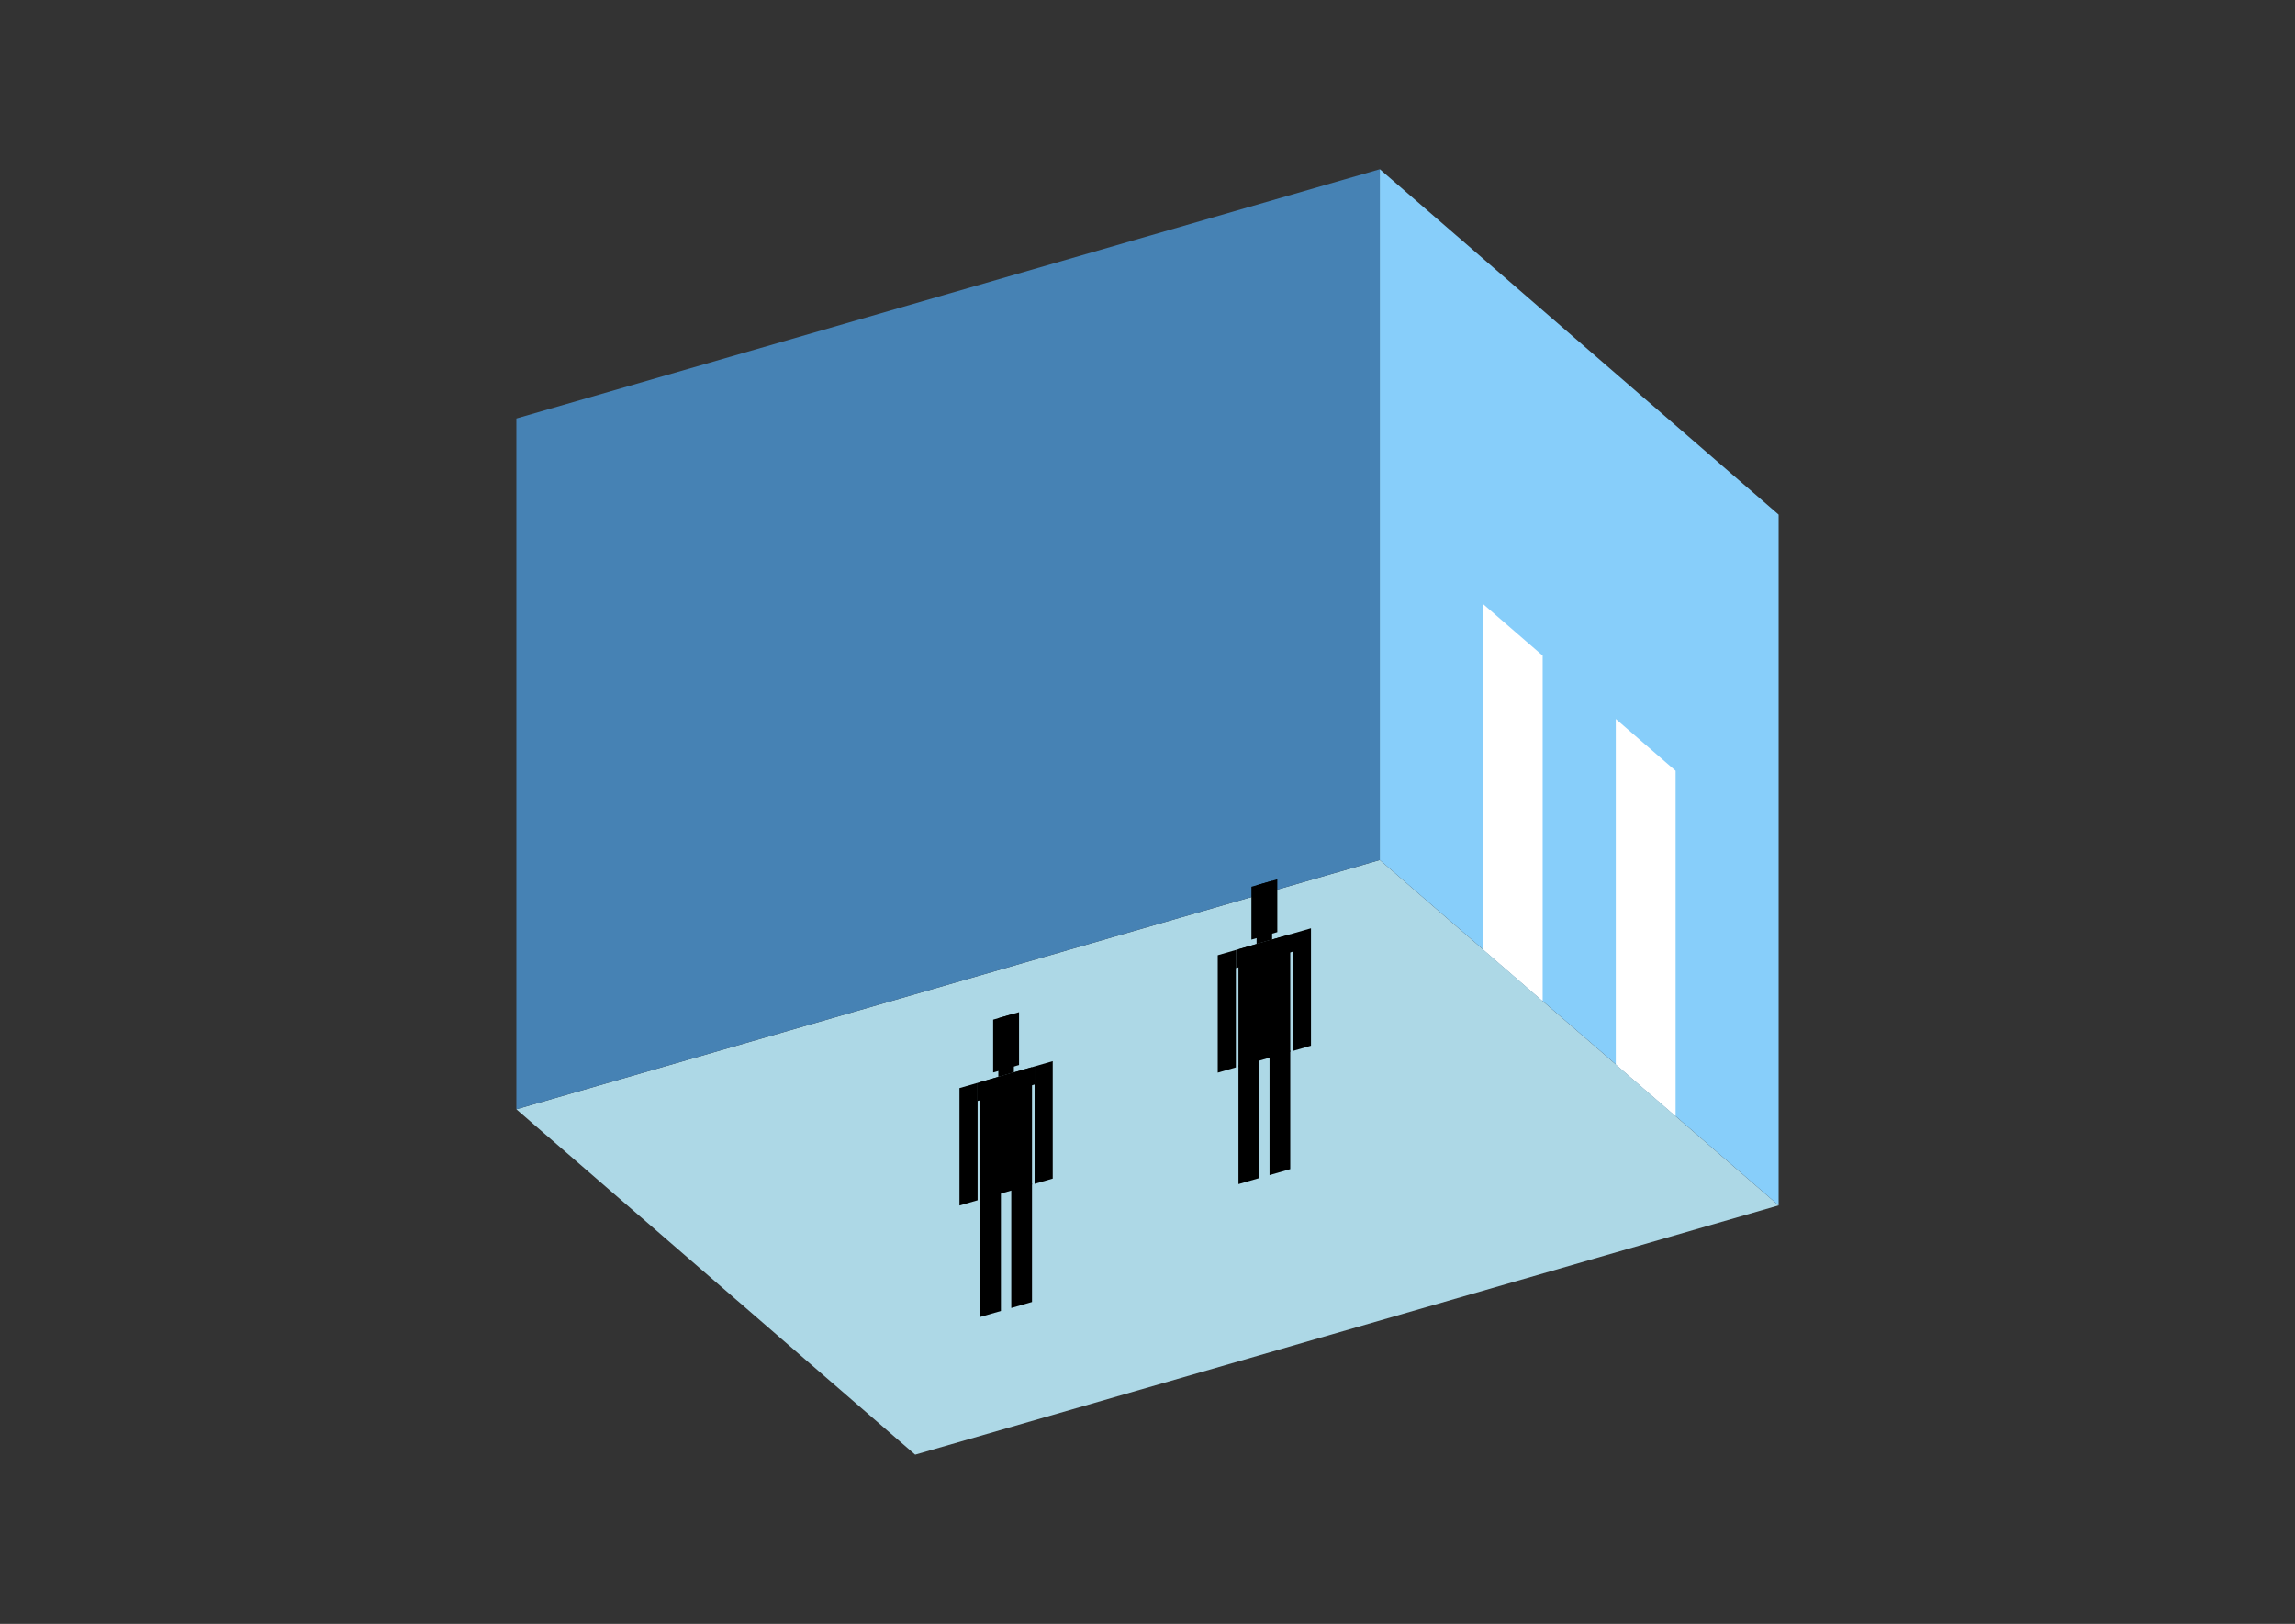 <?xml version="1.0" encoding="UTF-8"?>
<svg
  xmlns="http://www.w3.org/2000/svg"
  width="848"
  height="600"
  style="background-color:white"
>
  <rect width="100%" height="100%" fill="#333333" stroke="none"/>
  <polygon fill="lightblue" points="338.157,537.478 190.796,409.86 509.843,317.759 657.204,445.377" />
  <polygon fill="steelblue" points="190.796,409.86 190.796,154.623 509.843,62.522 509.843,317.759" />
  <polygon fill="lightskyblue" points="657.204,445.377 657.204,190.14 509.843,62.522 509.843,317.759" />
  <polygon fill="white" points="570.015,369.87 570.015,242.251 547.911,223.108 547.911,350.727" />
  <polygon fill="white" points="619.136,412.409 619.136,284.791 597.031,265.648 597.031,393.267" />
  <polygon fill="hsl(288.0,50.0%,52.578%)" points="457.609,437.503 457.609,393.679 465.266,391.468 465.266,435.292" />
  <polygon fill="hsl(288.0,50.0%,52.578%)" points="476.752,431.977 476.752,388.153 469.095,390.363 469.095,434.187" />
  <polygon fill="hsl(288.0,50.0%,52.578%)" points="449.952,396.323 449.952,352.933 456.652,350.998 456.652,394.389" />
  <polygon fill="hsl(288.0,50.0%,52.578%)" points="477.709,388.31 477.709,344.92 484.409,342.986 484.409,386.376" />
  <polygon fill="hsl(288.0,50.0%,52.578%)" points="456.652,357.698 456.652,350.998 477.709,344.92 477.709,351.62" />
  <polygon fill="hsl(288.0,50.0%,52.578%)" points="457.609,394.112 457.609,350.722 476.752,345.196 476.752,388.586" />
  <polygon fill="hsl(288.0,50.0%,52.578%)" points="462.395,347.171 462.395,327.645 471.966,324.882 471.966,344.408" />
  <polygon fill="hsl(288.0,50.0%,52.578%)" points="464.309,348.788 464.309,327.093 470.052,325.435 470.052,347.13" />
  <polygon fill="hsl(288.0,50.0%,46.247%)" points="362.181,486.598 362.181,442.773 369.838,440.563 369.838,484.387" />
  <polygon fill="hsl(288.0,50.0%,46.247%)" points="381.323,481.072 381.323,437.247 373.666,439.458 373.666,483.282" />
  <polygon fill="hsl(288.0,50.0%,46.247%)" points="354.524,445.418 354.524,402.027 361.224,400.093 361.224,443.484" />
  <polygon fill="hsl(288.0,50.0%,46.247%)" points="382.281,437.405 382.281,394.015 388.981,392.081 388.981,435.471" />
  <polygon fill="hsl(288.0,50.0%,46.247%)" points="361.224,406.793 361.224,400.093 382.281,394.015 382.281,400.715" />
  <polygon fill="hsl(288.0,50.0%,46.247%)" points="362.181,443.207 362.181,399.817 381.323,394.291 381.323,437.681" />
  <polygon fill="hsl(288.0,50.0%,46.247%)" points="366.966,396.266 366.966,376.74 376.538,373.977 376.538,393.503" />
  <polygon fill="hsl(288.0,50.0%,46.247%)" points="368.881,397.883 368.881,376.188 374.623,374.53 374.623,396.225" />
</svg>
